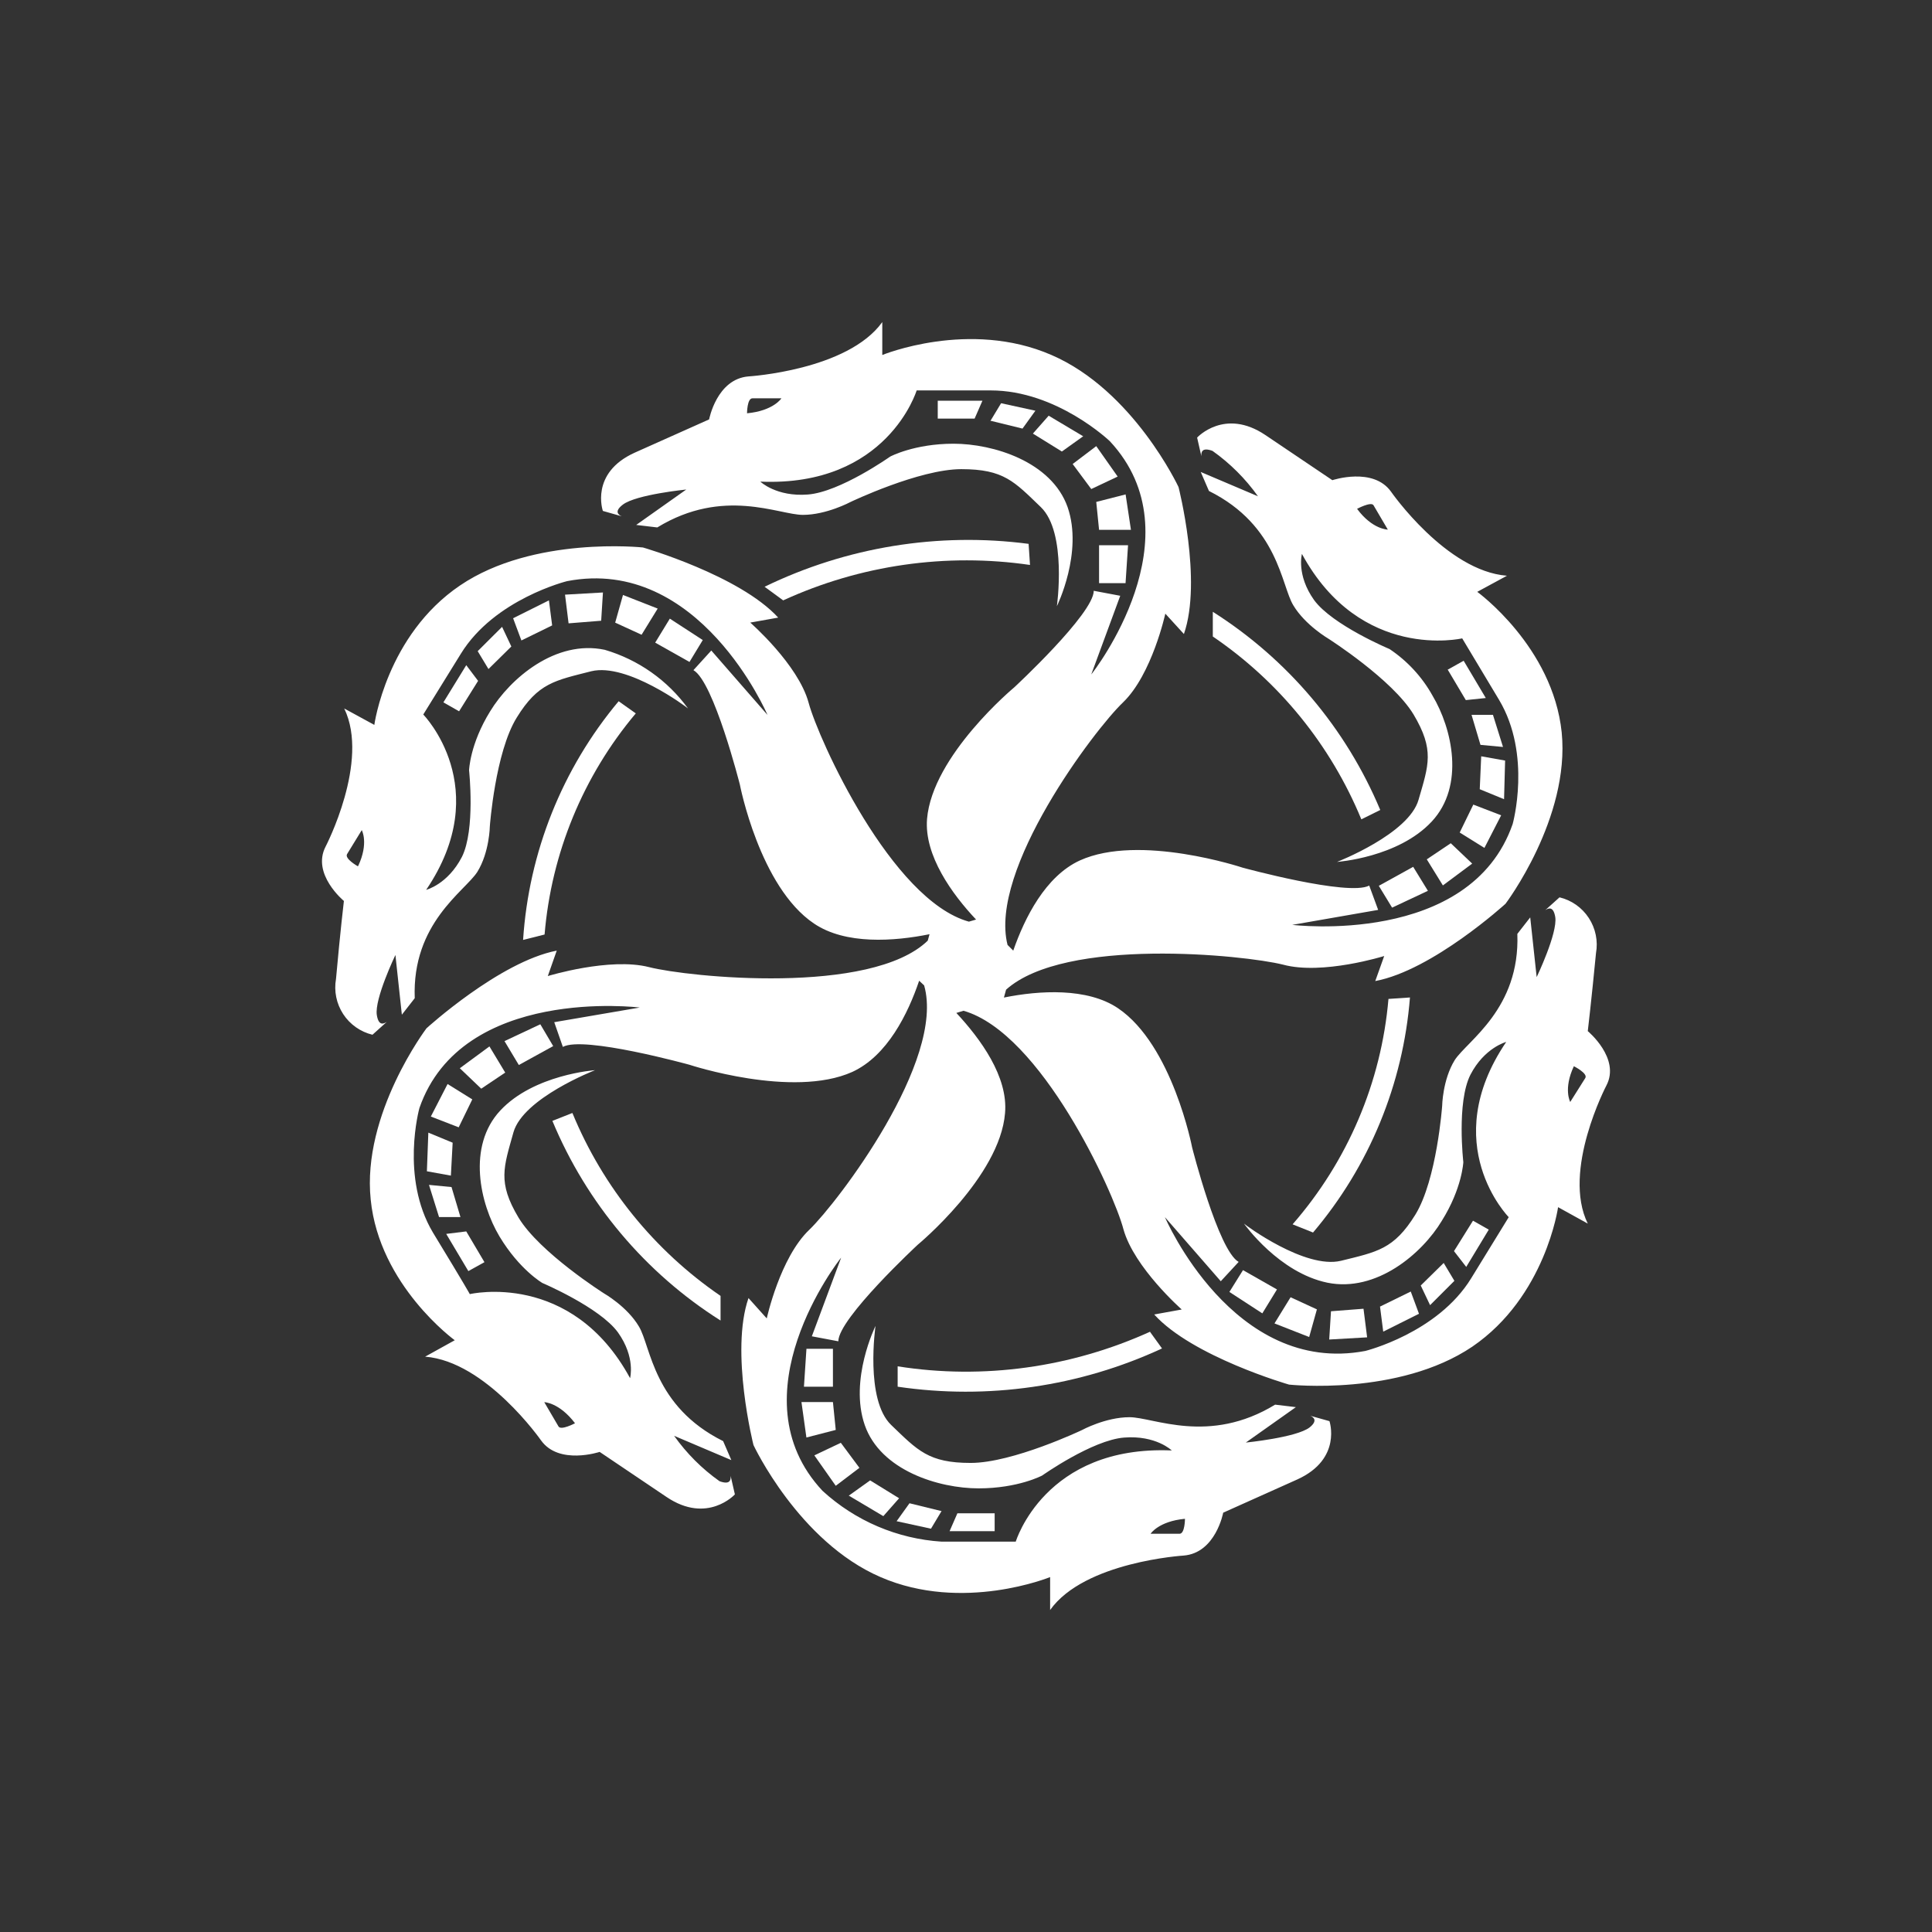 <svg width="24" height="24" viewBox="0 0 24 24" fill="none" xmlns="http://www.w3.org/2000/svg">
<rect x="0" y="0" width="24" height="24" fill="#333333" stroke="none"/>
<path d="M13.653 7.244H13.982L14.013 6.773H13.653V7.244ZM13.982 6.142L13.618 6.235L13.653 6.582H14.049L13.982 6.137V6.142ZM13.884 5.92L13.618 5.542L13.325 5.764L13.556 6.075L13.884 5.92ZM13.453 5.418L13.027 5.164L12.831 5.386L13.191 5.609L13.458 5.418H13.453ZM12.302 5.226L12.702 5.324L12.862 5.102L12.436 5.009L12.302 5.231V5.226ZM12.107 5.2L12.204 4.978H11.649V5.2H12.107ZM10.347 16.755H10.018L9.987 17.226H10.347V16.755ZM10.018 17.857L10.382 17.763L10.347 17.417H9.956L10.018 17.861V17.857ZM10.116 18.079L10.382 18.457L10.676 18.234L10.445 17.923L10.116 18.079ZM10.547 18.581L10.973 18.834L11.169 18.612L10.809 18.39L10.542 18.581H10.547ZM11.698 18.772L11.298 18.674L11.138 18.897L11.565 18.99L11.698 18.768V18.772ZM11.893 18.799L11.796 19.021H12.356V18.799H11.893ZM17.128 11.004L17.293 11.275L17.738 11.066L17.555 10.768L17.128 11.004ZM17.724 10.675L17.924 10.999L18.288 10.728L18.022 10.475L17.724 10.675ZM18.648 10.128L18.302 9.995L18.133 10.342L18.44 10.533L18.648 10.128ZM18.684 9.928L18.697 9.448L18.4 9.395L18.382 9.804L18.684 9.928ZM18.28 8.88L18.391 9.253L18.671 9.279L18.546 8.88H18.28ZM17.982 8.315L18.209 8.697L18.457 8.671L18.182 8.208L17.982 8.32V8.315ZM6.872 12.995L6.712 12.724L6.267 12.933L6.445 13.23L6.872 12.995ZM6.276 13.324L6.08 12.999L5.712 13.27L5.978 13.524L6.276 13.324ZM5.352 13.87L5.698 14.004L5.867 13.657L5.56 13.466L5.352 13.87ZM5.321 14.07L5.303 14.55L5.601 14.604L5.623 14.195L5.321 14.07ZM5.72 15.119L5.609 14.746L5.329 14.719L5.454 15.119H5.72ZM6.018 15.679L5.792 15.297L5.543 15.328L5.818 15.79L6.018 15.679Z" fill="white"/>
<path d="M19.724 12.809C19.724 12.809 19.769 12.431 19.826 11.84C19.853 11.689 19.821 11.533 19.737 11.404C19.653 11.275 19.523 11.183 19.373 11.147L19.195 11.307C19.235 11.28 19.297 11.254 19.32 11.392C19.351 11.591 19.089 12.138 19.089 12.138L19.009 11.396L18.849 11.601C18.884 12.534 18.226 12.929 18.071 13.169C17.92 13.414 17.915 13.738 17.915 13.738C17.915 13.738 17.849 14.654 17.582 15.089C17.315 15.52 17.107 15.551 16.658 15.662C16.213 15.769 15.471 15.218 15.453 15.2C15.467 15.218 15.889 15.809 16.489 15.934C17.098 16.058 17.666 15.573 17.911 15.165C18.164 14.76 18.178 14.436 18.178 14.436C18.178 14.436 18.093 13.694 18.266 13.351C18.44 13.014 18.711 12.943 18.711 12.943C17.849 14.214 18.742 15.12 18.742 15.12L18.275 15.88C17.858 16.56 16.96 16.782 16.96 16.782C15.316 17.093 14.471 15.12 14.471 15.12L15.165 15.916L15.387 15.676C15.133 15.534 14.809 14.254 14.809 14.254C14.809 14.254 14.565 12.983 13.889 12.525C13.507 12.267 12.911 12.303 12.471 12.392L12.498 12.294C13.231 11.636 15.458 11.863 15.938 11.983C16.427 12.116 17.195 11.876 17.195 11.876L17.084 12.187C17.795 12.054 18.702 11.227 18.702 11.227C18.702 11.227 19.506 10.165 19.4 9.098C19.289 8.032 18.351 7.352 18.351 7.352L18.72 7.152C17.964 7.094 17.28 6.108 17.28 6.108C17.058 5.796 16.551 5.965 16.551 5.965L15.72 5.405C15.213 5.063 14.871 5.436 14.871 5.436L14.924 5.668C14.92 5.619 14.929 5.552 15.062 5.601C15.281 5.756 15.472 5.947 15.627 6.165L14.916 5.863L15.018 6.099C15.884 6.53 15.915 7.276 16.067 7.521C16.213 7.765 16.502 7.934 16.502 7.934C16.502 7.934 17.298 8.441 17.56 8.876C17.822 9.316 17.747 9.503 17.622 9.934C17.502 10.361 16.609 10.707 16.609 10.707C16.609 10.707 17.369 10.654 17.786 10.205C18.2 9.761 18.04 9.05 17.795 8.641C17.666 8.409 17.483 8.211 17.262 8.063C17.262 8.063 16.551 7.765 16.324 7.454C16.102 7.143 16.173 6.881 16.173 6.881C16.902 8.223 18.164 7.93 18.164 7.93L18.622 8.694C19.031 9.378 18.791 10.236 18.791 10.236C18.262 11.761 16.053 11.489 16.053 11.489L17.12 11.303L17.009 11.001C16.751 11.138 15.435 10.778 15.435 10.778C15.435 10.778 14.156 10.352 13.414 10.689C12.987 10.885 12.729 11.401 12.587 11.809L12.516 11.738C12.28 10.805 13.596 9.063 13.951 8.725C14.311 8.378 14.476 7.623 14.476 7.623L14.707 7.876C14.938 7.21 14.64 6.05 14.64 6.05C14.64 6.05 14.08 4.85 13.062 4.41C12.04 3.965 10.96 4.41 10.96 4.41V4.001C10.529 4.601 9.298 4.676 9.298 4.676C8.903 4.708 8.809 5.21 8.809 5.21L7.885 5.623C7.325 5.876 7.489 6.347 7.489 6.347L7.725 6.414C7.68 6.396 7.627 6.352 7.738 6.268C7.903 6.143 8.525 6.081 8.525 6.081L7.903 6.521L8.165 6.552C8.987 6.05 9.676 6.396 9.974 6.396C10.267 6.396 10.565 6.236 10.565 6.236C10.565 6.236 11.418 5.828 11.942 5.828C12.471 5.828 12.6 5.983 12.929 6.299C13.258 6.614 13.129 7.53 13.129 7.53C13.129 7.53 13.458 6.863 13.262 6.299C13.062 5.734 12.338 5.512 11.845 5.512C11.356 5.512 11.058 5.672 11.058 5.672C11.058 5.672 10.436 6.112 10.036 6.143C9.645 6.174 9.445 5.983 9.445 5.983C11.023 6.05 11.387 4.85 11.387 4.85H12.307C13.129 4.85 13.787 5.481 13.787 5.481C14.889 6.663 13.587 8.343 13.556 8.378L13.916 7.401L13.587 7.339C13.587 7.623 12.6 8.538 12.6 8.538C12.6 8.538 11.582 9.383 11.516 10.174C11.48 10.627 11.827 11.107 12.125 11.423L12.036 11.449C11.076 11.183 10.169 9.192 10.045 8.73C9.916 8.254 9.32 7.734 9.32 7.734L9.667 7.672C9.187 7.147 7.987 6.801 7.987 6.801C7.987 6.801 6.627 6.654 5.716 7.272C4.801 7.89 4.65 9.005 4.65 9.005L4.276 8.801C4.596 9.458 4.045 10.516 4.045 10.516C3.867 10.858 4.272 11.192 4.272 11.192C4.272 11.192 4.227 11.569 4.174 12.16C4.147 12.312 4.179 12.468 4.263 12.597C4.347 12.726 4.478 12.818 4.627 12.854L4.805 12.694C4.765 12.72 4.703 12.747 4.681 12.609C4.65 12.409 4.912 11.863 4.912 11.863L4.992 12.605L5.152 12.4C5.116 11.467 5.774 11.072 5.929 10.832C6.081 10.587 6.085 10.263 6.085 10.263C6.085 10.263 6.152 9.347 6.418 8.916C6.685 8.481 6.894 8.454 7.347 8.338C7.792 8.232 8.529 8.783 8.547 8.801C8.292 8.45 7.928 8.194 7.512 8.072C6.903 7.943 6.338 8.427 6.089 8.836C5.836 9.245 5.827 9.569 5.827 9.569C5.827 9.569 5.907 10.307 5.738 10.645C5.561 10.987 5.294 11.054 5.294 11.054C6.152 9.787 5.258 8.876 5.258 8.876L5.725 8.121C6.143 7.441 7.045 7.219 7.045 7.219C8.689 6.903 9.534 8.881 9.534 8.881L8.836 8.081L8.614 8.325C8.867 8.467 9.191 9.747 9.191 9.747C9.191 9.747 9.436 11.018 10.111 11.472C10.502 11.738 11.107 11.694 11.547 11.605L11.525 11.685C10.818 12.369 8.547 12.138 8.063 12.014C7.574 11.889 6.805 12.125 6.805 12.125L6.916 11.809C6.205 11.947 5.298 12.774 5.298 12.774C5.298 12.774 4.494 13.836 4.605 14.902C4.712 15.969 5.649 16.649 5.649 16.649L5.281 16.853C6.036 16.911 6.721 17.893 6.721 17.893C6.943 18.204 7.449 18.036 7.449 18.036L8.28 18.596C8.787 18.938 9.129 18.564 9.129 18.564L9.076 18.333C9.08 18.382 9.072 18.449 8.938 18.4C8.719 18.245 8.529 18.054 8.374 17.836L9.085 18.138L8.983 17.902C8.116 17.471 8.085 16.725 7.938 16.48C7.792 16.231 7.503 16.067 7.503 16.067C7.503 16.067 6.703 15.56 6.441 15.125C6.178 14.685 6.258 14.498 6.378 14.067C6.498 13.64 7.392 13.294 7.392 13.294C7.392 13.294 6.632 13.347 6.214 13.796C5.801 14.24 5.961 14.951 6.205 15.36C6.454 15.774 6.738 15.938 6.738 15.938C6.738 15.938 7.449 16.24 7.676 16.551C7.898 16.862 7.827 17.12 7.827 17.12C7.098 15.778 5.836 16.076 5.836 16.076C5.836 16.076 5.792 15.991 5.378 15.311C4.97 14.627 5.21 13.765 5.21 13.765C5.738 12.241 7.947 12.516 7.947 12.516L6.885 12.698L6.992 13.005C7.249 12.863 8.565 13.227 8.565 13.227C8.565 13.227 9.845 13.649 10.587 13.316C11.023 13.116 11.28 12.591 11.418 12.183L11.48 12.241C11.747 13.174 10.409 14.934 10.054 15.276C9.689 15.623 9.525 16.378 9.525 16.378L9.298 16.125C9.067 16.791 9.36 17.951 9.36 17.951C9.36 17.951 9.92 19.151 10.938 19.591C11.96 20.035 13.045 19.591 13.045 19.591V20C13.471 19.4 14.702 19.324 14.702 19.324C15.102 19.293 15.195 18.791 15.195 18.791L16.116 18.378C16.675 18.124 16.515 17.654 16.515 17.654L16.276 17.587C16.32 17.605 16.373 17.649 16.267 17.733C16.102 17.858 15.476 17.92 15.476 17.92L16.098 17.48L15.84 17.449C15.018 17.951 14.329 17.605 14.031 17.605C13.733 17.605 13.44 17.765 13.44 17.765C13.44 17.765 12.582 18.173 12.058 18.173C11.534 18.173 11.4 18.018 11.071 17.702C10.742 17.387 10.876 16.471 10.876 16.471C10.876 16.471 10.547 17.138 10.742 17.702C10.938 18.267 11.662 18.489 12.156 18.489C12.649 18.489 12.947 18.329 12.947 18.329C12.947 18.329 13.569 17.889 13.964 17.858C14.36 17.827 14.556 18.018 14.556 18.018C12.978 17.951 12.618 19.151 12.618 19.151H11.698C11.147 19.116 10.625 18.893 10.218 18.52C9.111 17.338 10.418 15.658 10.449 15.623L10.085 16.6L10.414 16.662C10.414 16.378 11.4 15.463 11.4 15.463C11.4 15.463 12.422 14.618 12.485 13.827C12.525 13.374 12.178 12.903 11.88 12.583L11.969 12.556C12.934 12.832 13.836 14.809 13.956 15.271C14.089 15.747 14.68 16.267 14.68 16.267L14.338 16.329C14.813 16.854 16.013 17.2 16.013 17.2C16.013 17.2 17.373 17.347 18.289 16.729C19.2 16.107 19.355 14.996 19.355 14.996L19.724 15.2C19.4 14.543 19.955 13.485 19.955 13.485C20.133 13.147 19.724 12.809 19.724 12.809ZM16.858 6.321C16.858 6.321 17.031 6.228 17.062 6.276L17.24 6.579C17.24 6.579 17.049 6.579 16.858 6.321ZM9.28 5.134C9.28 5.134 9.28 4.948 9.347 4.948H9.707C9.707 4.948 9.609 5.103 9.28 5.134ZM4.445 10.761C4.445 10.761 4.276 10.667 4.312 10.609L4.494 10.312C4.494 10.312 4.583 10.472 4.45 10.756L4.445 10.761ZM7.143 17.68C7.143 17.68 6.969 17.773 6.938 17.72L6.761 17.418C6.761 17.418 6.947 17.422 7.143 17.68ZM14.72 18.867C14.72 18.867 14.72 19.053 14.653 19.053H14.293C14.293 19.053 14.391 18.898 14.72 18.867ZM19.693 13.392L19.506 13.689C19.506 13.689 19.418 13.529 19.551 13.245C19.551 13.245 19.729 13.334 19.693 13.392Z" fill="white"/>
<path d="M15.272 16.049L15.681 16.315L15.863 16.018L15.441 15.778L15.272 16.049ZM16.36 16.266L16.032 16.115L15.832 16.44L16.263 16.609L16.36 16.262V16.266ZM16.934 16.258L16.534 16.289L16.512 16.64L16.983 16.613L16.938 16.258H16.934ZM17.525 16.044L17.143 16.231L17.183 16.542L17.627 16.32L17.525 16.044ZM17.649 15.969L17.765 16.213L18.067 15.911L17.934 15.689L17.649 15.969ZM18.494 15.275L18.298 15.164L18.062 15.542L18.214 15.738L18.494 15.275ZM8.73 7.951L8.321 7.685L8.139 7.983L8.565 8.223L8.73 7.951ZM7.641 7.734L7.97 7.885L8.17 7.56L7.739 7.391L7.641 7.738V7.734ZM7.068 7.743L7.468 7.711L7.49 7.36L7.019 7.387L7.063 7.743H7.068ZM6.477 7.956L6.859 7.769L6.819 7.458L6.374 7.68L6.477 7.956ZM6.352 8.031L6.237 7.787L5.934 8.089L6.068 8.311L6.352 8.031ZM5.508 8.725L5.703 8.836L5.939 8.458L5.792 8.263L5.508 8.725Z" fill="white"/>
<path d="M12.778 6.756C11.656 6.609 10.515 6.795 9.498 7.289L9.729 7.458C10.687 7.019 11.752 6.866 12.795 7.018L12.778 6.76V6.756ZM14.289 16.542C13.311 16.986 12.218 17.142 11.151 16.973V17.226C12.269 17.391 13.41 17.226 14.435 16.751L14.284 16.542H14.289ZM7.107 13.827L6.862 13.924C7.287 14.946 8.016 15.813 8.951 16.404V16.098C8.13 15.536 7.49 14.747 7.111 13.827H7.107ZM17.248 12.409C17.159 13.445 16.741 14.425 16.057 15.209L16.311 15.311C17.009 14.488 17.43 13.467 17.515 12.391L17.248 12.409ZM15.066 7.6V7.907C15.89 8.467 16.531 9.257 16.911 10.178L17.146 10.062C16.721 9.048 15.995 8.189 15.066 7.6ZM7.685 8.711C6.984 9.548 6.569 10.587 6.498 11.676L6.765 11.609C6.849 10.598 7.245 9.638 7.898 8.862L7.685 8.711Z" fill="white"/>
</svg>
